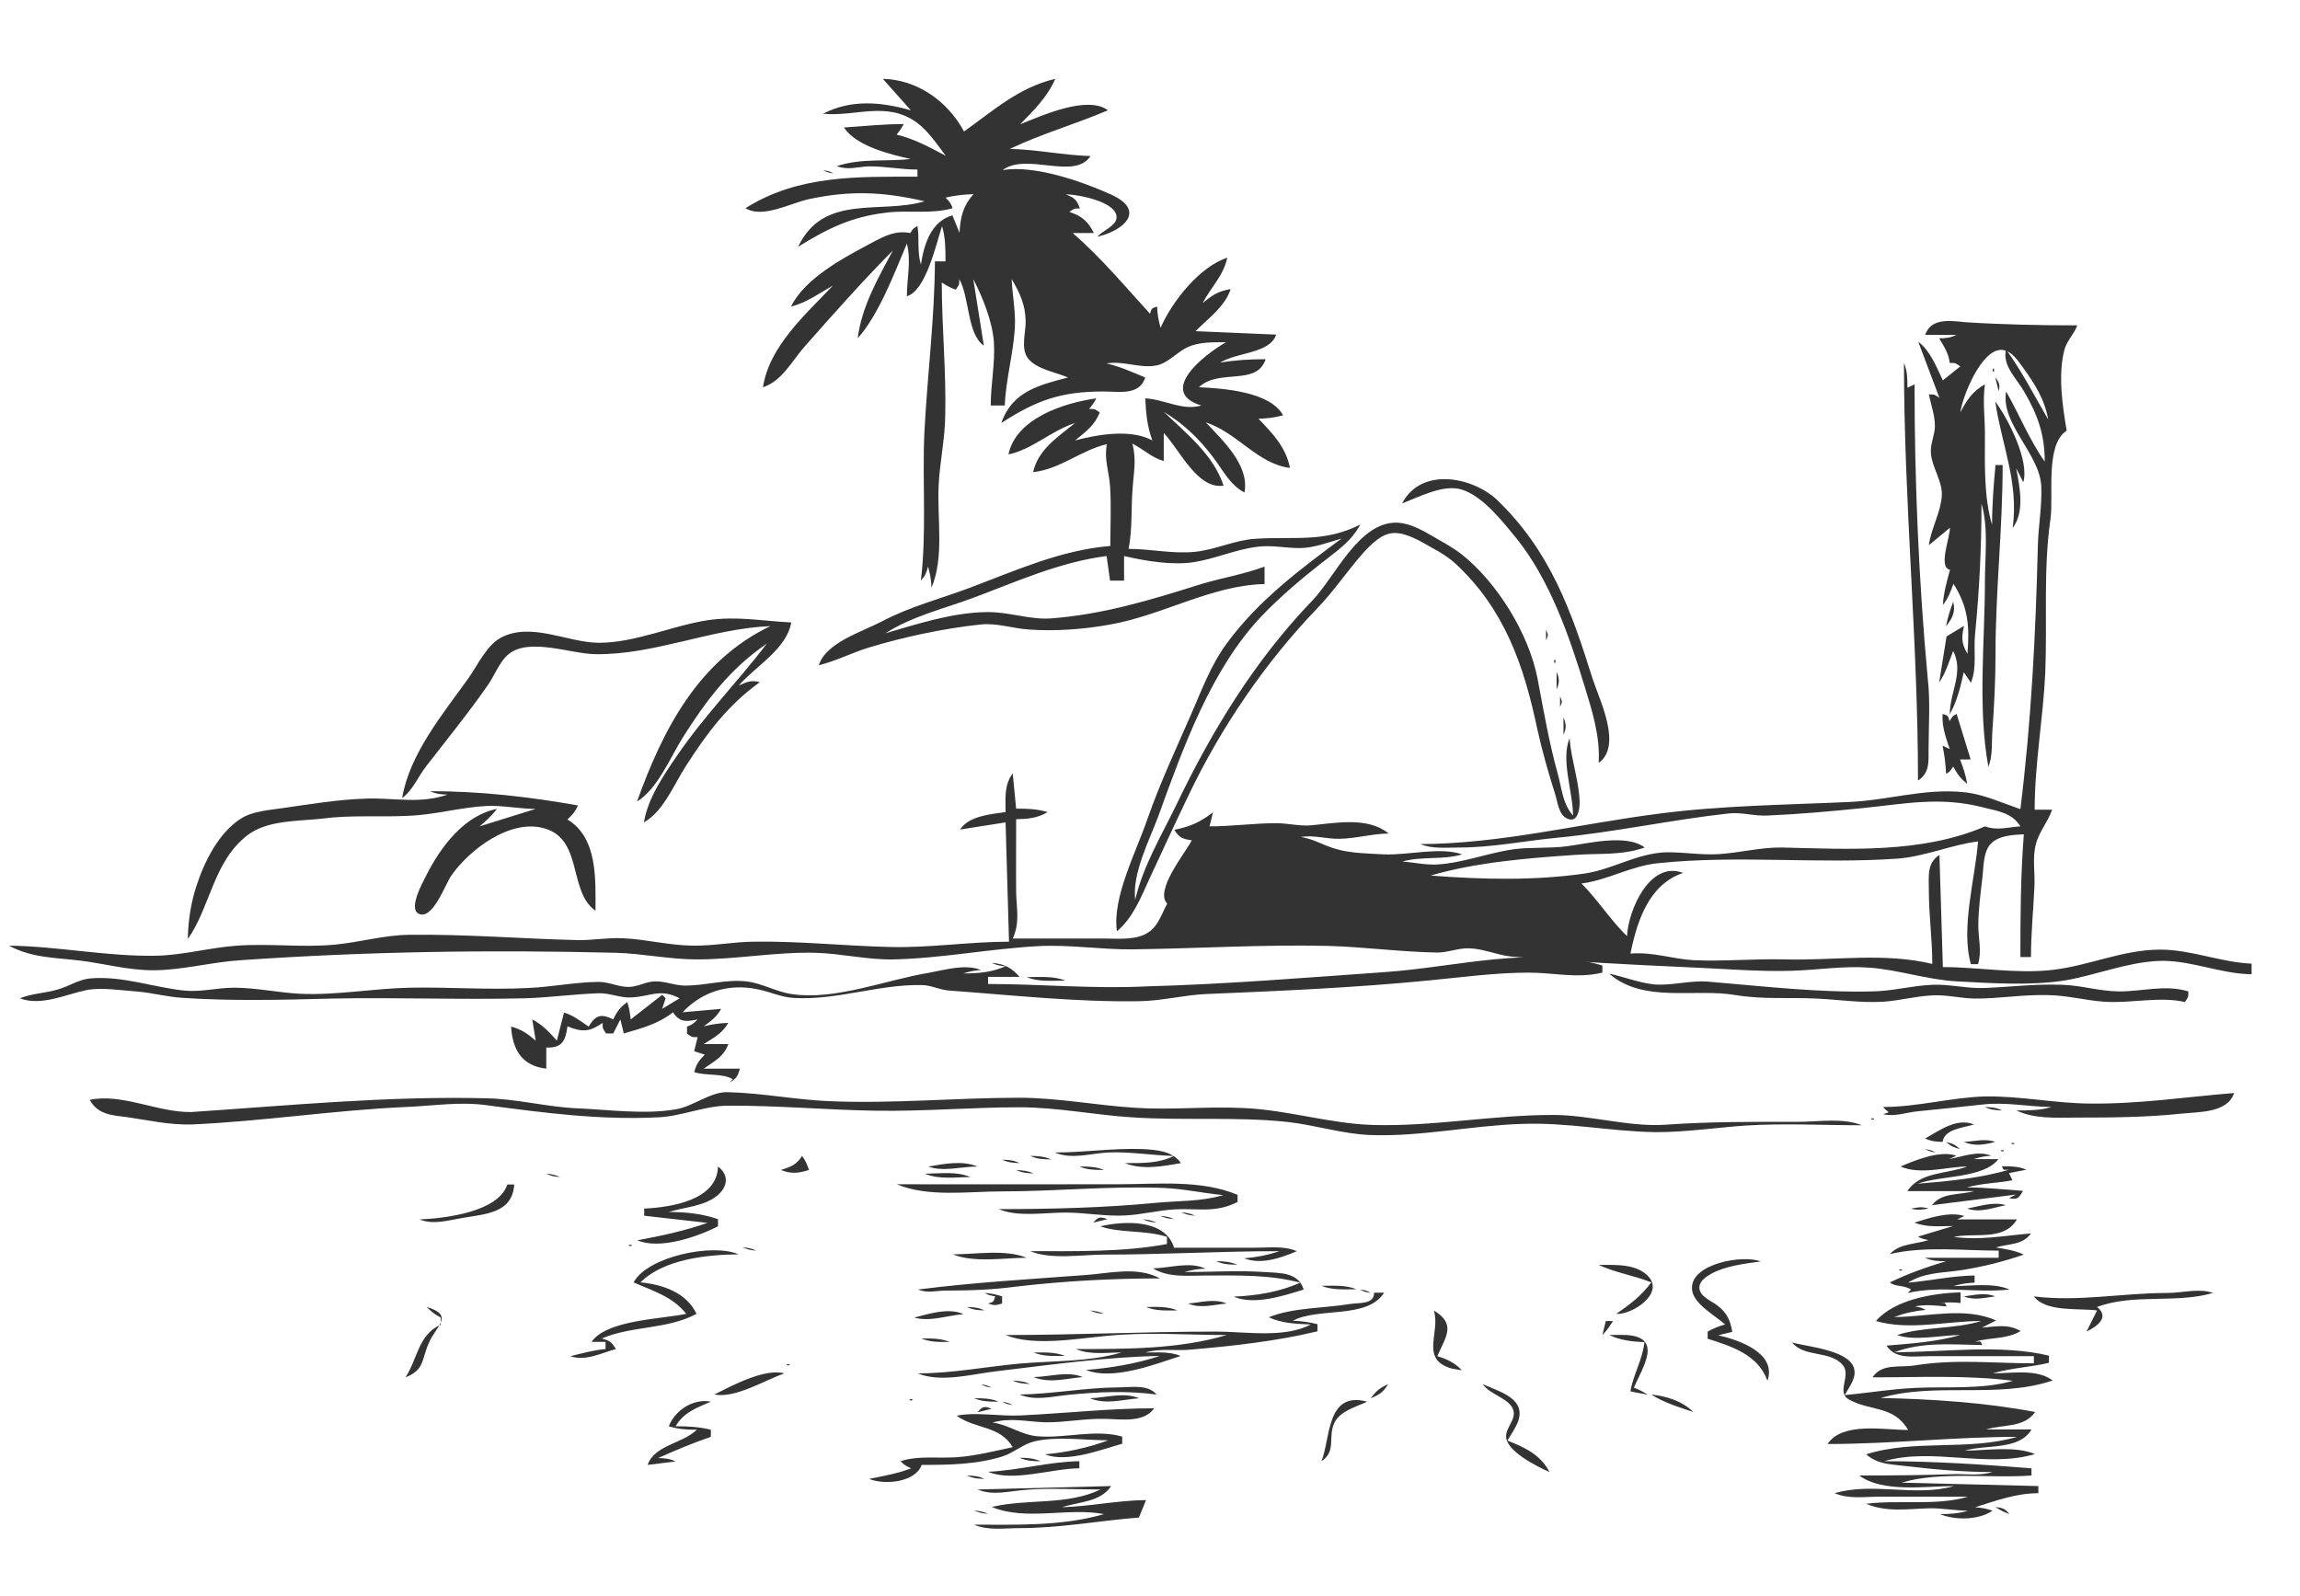 <?xml version="1.0" encoding="utf-8"?>
<!-- Generator: Adobe Illustrator 18.0.0, SVG Export Plug-In . SVG Version: 6.00 Build 0)  -->
<!DOCTYPE svg PUBLIC "-//W3C//DTD SVG 1.1//EN" "http://www.w3.org/Graphics/SVG/1.1/DTD/svg11.dtd">
<svg version="1.1" id="Camada_1" xmlns="http://www.w3.org/2000/svg" xmlns:xlink="http://www.w3.org/1999/xlink" x="0px" y="0px"
	 viewBox="0 270 869.4 603.4" enable-background="new 0 270 869.4 603.4" xml:space="preserve">
<path fill="#333333" d="M333.7,299.8l10.6,11.9c-11.3-3.2-22.6-4.2-33.2,1.3c12.1,1.2,24.1-4.9,35.4,3.3c4.4,3.2,7.8,8.4,11,12.6
	c-6.1-3.2-11.8-6.4-18.6-8c1.3-1.6,1.7-2.1,2.7-4c-7.8,0-14.9,0.8-22.6,1.3c4.6,7,17.2,10.1,25.2,11.9c-9.7,1.1-18.3-0.4-27.9,2.7
	c4.1,1.6,7.7,0.3,11.9,0.1c6.1-0.1,12.3,1.2,18.6,1.2v2.7c-22.7,0-45-0.7-65,11.9c6.4,4,17-1.9,23.9-3.4c15.7-3.4,28.4-2.8,43.8,0.8
	c-16.8,5-38.2-3.1-47.8,17.2c11.1-6.9,20-11.3,33.2-12.9c8.4-1.1,17,0.7,25.2-1.7c-0.7-1.9-1.1-2.4-2.7-4c3.6-0.8,6.9-1.2,10.6-1.3
	c-4,4.4-5,8.8-5.3,14.6l-2.7-6.6c-8.1,2.4-10.7,10.9-11.9,18.6c-1.5-4.9-0.5-9.7-1.3-14.6c-1.7,1.1-1.6,0.9-2.7,2.7
	c-5.6-1.1-9.7,1.1-14.6,3.7c-10.5,5.6-25.2,13.3-30.5,24.1c6-1.5,10.6-5,15.9-8c-10.3,10.9-24.1,22.9-26.5,38.5
	c7.4-2.4,11.1-10.3,16.2-15.9c10.7-12.1,21.5-24.3,32.9-35.8c-5.7,10.7-11.7,21-13.3,33.2c8-8.9,13.9-24.7,18.6-35.8
	c1.7,6.5,0,13.3,0,19.9c7.2-2.1,11-19.6,13.3-26.5c1.3,4.4,1.3,8.6,1.3,13.3h-4c-0.1,21.6-2.9,43.4-4,65
	c-0.8,18.6,0.9,37.1-1.3,55.7c1.7-2,2-2.7,2.7-5.3c0.8,2.8,1.2,5,1.3,8c4.9-11.5,2.1-26.3,2.7-38.5c0.4-8.9,2.4-17.6,2.5-26.5
	c0.4-16.8-1.3-33.6-1.3-50.4c2,1.3,3.1,1.9,5.3,2.7c1.3-2,1.3-1.6,1.3-4c4,7.2,2.9,20.7,9.3,25.2l-4-25.2c3.6,7,7.2,15.9,7.8,23.9
	c0.5,7.8-1.2,15.9-1.2,23.9h5.3c0.4-9.8,3.2-19.4,3.8-29.2c0.4-6.2-0.9-12.3-1.2-18.6c3.1,5.2,5.2,9.8,5.3,15.9
	c0.1,4.2-2,10.3,0.9,14.1c3.2,4.1,10.5,5.2,15.1,7.2c-11,2.9-21.1,5.3-25.2,17.2c13.3-8.6,22.6-11.9,38.5-11.9
	c6.2,0,13.7,1.6,15.9-5.3c-4.9-2-9.4-4.1-14.6-5.3c6.2-1.1,12.5,1.9,18.6,0.8c4.6-0.8,7.7-4.9,11.9-6.9c4.5-2.1,9.7-1.9,14.6-1.9
	c-8.6,4.9-25.9,18.8-9.3,23.9c-7.2,2.1-13.8-2.3-21.2-2.7c0.3,5.7,0.7,10.6,2.7,15.9c-8.2-4.4-20.4-2.3-29.2,0
	c4-3.3,7.4-5.7,9.3-10.6c-2-1.3-1.6-1.3-4-1.3c1.3-1.6,1.7-2.1,2.7-4c-12.3,1.7-30.4,7.6-33.2,21.2c9-1.9,16.2-9,25.2-11.9
	c-6.5,5.3-13.9,9.9-15.9,18.6c10.2-1.1,17.9-8.2,27.9-10.6c-1.1,6,0.8,10.1,1.2,15.9c0.5,7.4,0.1,15.1,0.1,22.6
	c-18.6,1.5-35.8,9.3-53.1,15.8c-11.1,4.2-22.4,7-33.2,12.7c-7.6,4-21.2,8-23.9,16.6c6.5-1.6,12.2-4.6,18.6-6.6
	c13.4-4.1,28.5-7.3,42.4-8.8c6.2-0.7,12.3,1.5,18.6,1.9c9.9,0.7,20.7-0.1,30.5-1.9c19.6-3.4,38.5-14.9,58.4-15.3v-6.6
	c-7.7,2.9-15.9,4.2-23.9,6.6c-19.1,6-37,11.5-57,13c-8,0.5-15.8-2.5-23.9-2.4c-13,0.1-26.1,4.4-38.5,8c10.2-6.5,21.9-9.2,33.2-13.4
	c16.6-6.2,32.6-13.5,50.4-15.8l1.3,9.3h5.3v-9.3c8,1.9,18.4,3.6,26.5,2.3c8.1-1.3,15.7-4.8,23.9-5.8c5.4-0.7,10.5,0.5,15.9,0.5
	c5.3,0,10.7-2.1,15.9-3.6c-15.8,11.7-31.8,23.7-43.5,39.8c-6,8.2-9.3,17.4-13.3,26.5c-5.8,13.3-11.8,26.1-16.6,39.8
	c-4.1,12.1-13.4,29.7-11.5,42.4c6.1-5.2,9-12.7,12.3-19.9c4.9-10.6,9.8-21.2,14.9-31.8c12.2-25.5,28.9-50,48.4-70.3
	c6.4-6.6,11.5-14.3,17.6-21.2c3.1-3.3,6.8-7.2,11.5-7.4c5-0.1,10.3,3.3,14.6,5.7c3.2,1.7,6.2,3.6,8.9,6.1
	c18.3,17.1,25.6,38.2,30.6,61.9c1.9,8.6,4.2,16.7,6.9,25.2c0.9,2.9,1.3,7.6,4.4,9c4.1,2.1,4.9-3.7,4.8-6.4c-0.3-8-3.2-15.9-3.8-23.9
	c-3.4,8.2,1.3,20.3,1.3,29.2c-4-4.5-4.2-10.2-5.8-15.9c-3.3-11.9-5.3-23.7-7.6-35.8c-3.3-17.1-15.4-36.6-28.9-47.2
	c-3.3-2.5-7-4.5-10.6-6.6c-4-2.3-8.5-4.9-13.3-5.2c-14.6-0.7-23.6,20.3-32.2,29.3c-21.8,22.6-38.1,49.3-51.6,77.5
	c-5.6,11.5-12.6,23.2-15.5,35.8c-1.2-9.9,5.3-22.4,8.8-31.8c9.3-25.7,20-55.6,39.1-75.6c7-7.3,14.6-13.7,22.6-20
	c5.7-4.5,11.1-8,14.6-14.5c-13.8,7-25.2,4.4-39.8,5.4c-7.7,0.5-14.9,4.1-22.6,4.9c-8.4,0.9-16.8-1.1-25.2-1.1
	c1.5-7.6,0.9-14.9,1.5-22.6c0.4-6.1,1.6-11.3-0.1-17.2c4.2,2.1,7.3,5.3,11.9,6.6v-10.6c6.1,6.4,12.7,21.4,22.6,19.9
	c-3.7-11.5-14.1-19.8-22.6-27.9c7.4,4.4,13.5,10.3,18.7,17.2c3.7,4.9,6.2,10.3,11.8,13.3c2-10.2-8.1-19.6-14.6-26.5
	c11.7,3.7,19.6,15.7,31.8,17.2c-1.5-7.8-6.5-13-11.9-18.6c3.3-0.1,6.1-0.4,9.3-1.3c-4.8-8.9-22.6-10.2-31.8-10.6
	c7.4-7.2,21.9-0.3,25.2-10.6c-5.8,0-11.4,0.3-17.2,1.3c6.4-4,18.8-3.4,21.2-10.6l-30.5-1.3c4.8-4.8,11.1-9.3,13.3-15.9
	c-4.6,0.7-7,2.3-10.6,5.3c3.1-6,8-10.5,9.3-17.2c-10.6,3.6-20.7,16.4-25.2,26.5c-0.8-2.8-1.2-5-1.3-8c-2.1,0.7-2,0.5-2.7,2.7
	c-9.7-10.6-18.3-21-29.2-30.5h8c-2.3-4.5-4.5-6.4-9.3-8c2-1.3,1.6-1.3,4-1.3c-1.2-3.3-2-4-5.3-5.3c4.1-0.1,20.2,2.8,19.1,9.2
	c-0.5,2.9-5.4,4.6-7.2,6.8c9.9-2.3,18.6-9.8,5.3-15.9c-11-5-29.1-11.3-41.1-9.3c9-6.8,27.2,4,33.2-5.3c-10.2-0.3-20.3-2.5-30.5-2.7
	c12.2-5.8,24.9-9.4,37.1-14.6c-7.8-5.8-24.9,2-33.2,5.3c5.2-5.3,10.3-10.3,13.3-17.2c-13.9,3.3-23.2,11.9-34.5,19.9
	C358.2,308.2,346.7,300.1,333.7,299.8z"/>
<path fill="#333333" d="M341.7,302.5c6.4,11.1,20.7,20.7,23.9,33.2l-8-2.7c-4.8,4.4-10.9,5.8-17.2,6.6c14.2,7,27.3,0,42.4,0
	c-3.2-4.5-8.1-4-13.3-4c1.2-8,7.4-11.1,12.9-16.6c4.5-4.5,8.8-10.1,12.3-15.3c-9.8,2.8-15.9,7.8-19.9,17.2v-5.3l-10.6,8
	C361.4,313.5,350.9,306.4,341.7,302.5z"/>
<path fill="#333333" d="M372.6,322c-0.1,0.1-0.1,1.5,0.4,0.9C373.1,322.8,373.2,321.3,372.6,322z"/>
<path fill="#333333" d="M370.8,330.3c2.4,0.7,4.1,0.4,6.6,0C375,329.5,373.6,329.8,370.8,330.3z"/>
<path fill="#333333" d="M311.1,334.3c1.6,0.9,2,0.9,4,1.3C313.5,334.7,313.1,334.7,311.1,334.3z"/>
<path fill="#333333" d="M387.7,338.7c-0.5,0.5,0.8,0.5,0.9,0.4C389.1,338.5,387.7,338.7,387.7,338.7 M372.2,340.9
	c2.7,3.6,6.4,4.4,10.6,5.3l-1.3-2.7c8.1,3.3,15.5,8.2,23.9,10.6C395.6,345.8,384.9,340.9,372.2,340.9 M300.5,342.3
	c1.6,0.9,2,0.9,4,1.3C302.9,342.6,302.5,342.6,300.5,342.3z"/>
<path fill="#333333" d="M379.7,342.6c-0.5,0.5,0.8,0.5,0.9,0.4C381.2,342.5,379.7,342.6,379.7,342.6z"/>
<path fill="#333333" d="M393.4,343.6c3.3,2.7,6.5,4.1,10.6,5.3C400.8,345.7,397.9,344.4,393.4,343.6 M370.8,344.9
	c4.4,6.2,9.7,11.5,15.9,15.9c-2-3.6-3.8-6.9-5.3-10.6l8,2.7C384.6,348.2,377.3,346.4,370.8,344.9 M367.8,349.3
	c-0.5,0.5,0.8,0.5,0.9,0.4C369.2,349.1,367.8,349.3,367.8,349.3 M365.5,354.2l-1.3,19.9c2.4-1.3,2.1-1.2,2.7-4
	c5.6,5.6,6.9,13.9,9.3,21.2c1.6-4.4,0.1-8.8-0.5-13.3C374.2,368.9,374.6,359.5,365.5,354.2 M386.8,355.5c2.3,3.7,4.6,6.5,8,9.3
	l-1.3-2.7c3.6,4.5,6.8,11.5,8,17.2c-4.8-3.3-8.6-7.2-11.9-11.9c-1.3,5.6,1.6,11.5,2.3,17.2c0.7,5.3-0.7,10.6-0.9,15.9
	c12.2-2.9,24.9,1.1,37.1,2.7c-5.2-4.5-12.2-4.5-17.2-9.3c7.8,1.1,14.9,4,22.6,5.3c-1.7-6.4-6-10.1-10.3-14.9
	C413,373.8,401.2,359.8,386.8,355.5 M403.6,357.2c-0.5,0.5,0.8,0.5,0.9,0.4C405.1,357.1,403.6,357.2,403.6,357.2 M344.7,359.1
	c-0.1,0.1-0.1,1.5,0.4,0.9C345.2,359.9,345.4,358.4,344.7,359.1 M360.2,360.8v8C361.6,365.7,361.6,363.9,360.2,360.8 M379.2,361.8
	c-0.1,0.1-0.1,1.5,0.4,0.9C379.7,362.5,379.9,361.1,379.2,361.8 M402.7,360.8l1.3,1.3L402.7,360.8 M337.7,363.5l1.3,1.3L337.7,363.5
	 M330.6,365.2c-0.5,0.5,0.8,0.5,0.9,0.4C332.1,365.1,330.6,365.2,330.6,365.2 M412,368.8c0.7,2.1,0.5,2,2.7,2.7
	C414,369.3,414.1,369.4,412,368.8 M381.9,373.7c-0.1,0.1-0.1,1.5,0.4,0.9C382.4,374.5,382.5,373,381.9,373.7 M319.1,374.1l-4,2.7
	C317.6,377.1,318.7,376.7,319.1,374.1 M315.1,382l1.3,1.3L315.1,382 M312.5,384.7l-1.3,2.7C312.9,386,313,386.4,312.5,384.7
	 M453.1,384.7l1.3,1.3L453.1,384.7z"/>
<path fill="#333333" d="M727.7,396.6h11.9c-2.5,1.1-3.8,1.3-6.6,1.3c1.9,3.2,3.6,5.7,4,9.3c2.4,0,2,0,4,1.3l-6.6,5.3
	c-2.4-5-4.8-11.3-9.3-14.6l8,21.2c-2-1.3-1.6-1.3-4-1.3c0.8,3.8,2.3,8,2.3,11.9c0,3.6-1.9,6.9-1.5,10.6c0.5,5.3,4.5,10.6,4.1,15.9
	c-0.4,6.2-4,12.2-4.9,18.6l8-6.6c-0.1,4.1-4.5,15.1,0,15.9c-1.2,4.5-2.4,8.6-2.7,13.3c2-2.5,2.9-4.9,4-8c5.7,8.9,6.1,16.3,5.3,26.5
	c-2.3-4-2.3-6.2-1.3-10.6l-6.6,4L733,528c2.5-3.6,3.7-7.8,5.3-11.9c4.1,8-1.2,15.4-1.3,23.9c2.8-4.9,4.1-10.5,5.3-15.9l2.7,4
	c2.4-5.7,0.9-12.5,1.6-18.6c1.6-16.4,2.4-32.5,2.4-49.1c2.7,9.2,1.3,19.8,1.3,29.2c0,22.8-2.8,47.9,1.3,70.3
	c1.7-4.2,1.2-8.8,1.5-13.3c0.7-9.8,1.2-19.4,1.2-29.2c0-24,2.7-47.6,2.7-71.6h-2.7c-0.7,7.6-1.3,14.9-1.3,22.6
	c-3.2-10.7-2.7-23.3-2.7-34.5c0-6.2-0.9-12.3,0-18.6c-4.6,2.5-6.9,6-9.3,10.6c0.8-6,8.1-24.4,15.9-23.6c3.4,0.3,5.7,3.8,7.6,6.4
	c4.5,6.2,8.4,12.2,9.7,19.9c-5.2-9-9.8-18-15.9-26.5c-1.6,6,4,11,6.8,15.9c5.2,8.9,7.8,16.3,7.8,26.5c-5.8-8.2-9.6-17.8-14.6-26.5
	c-2.1,12.3,12.7,23.5,13.3,35.8c0.3,7.7-1.1,15-1.3,22.6c-0.8,33.2-2.5,66.6-6.6,99.5c-7-2.4-13.8-5.6-21.2-6.4
	c-15.1-1.6-28.9,3.1-43.8,3.7c-24,1.1-47.9,1.3-71.6,4.4c-30,3.8-59.8,11.4-90.2,11.5c4.5,1.9,9.7,1.3,14.6,1.3
	c12.7,0,24.5-2.5,37.1-3.7c21.8-2.1,43.2-6.8,65-9.2c4.9-0.5,9.7,1.1,14.6,0.8c11.8-0.5,24.1-1.6,35.8-2.8
	c15.9-1.6,29.1-4.4,45.1-0.4c5.7,1.5,11.4,2,14.6,7.3c-4.6,0.3-9,1.7-13.3,0c-24,10.3-51.5,8.6-76.9,8c-8.1-0.1-15.8,2-23.9,2.5
	c-6.6,0.4-13.3-0.8-19.9-0.7c-10.9,0.4-20,6.4-30.5,8c-19.2,2.8-39,2.3-58.4,0.8c17-5,36.7-6.6,54.4-7.8c9.2-0.7,17.6,0.3,26.5-2.8
	c-6.8-5.2-21.1-1.6-29.2-0.5c-6.6,0.9-13.3,0.3-19.9,1.1c-9.8,1.3-19.4,5.2-29.2,5.8c-4.4,0.3-8.9-0.8-13.3-1.1
	c7.4-2.1,15.1-0.5,22.6-2.7c-8-2.9-20.4,0.3-29.2,0c-5.7-0.3-12.9-0.4-18.3-2c-4.8-1.3-8.5-3.8-13.5-4.6c5-0.8,9.6,0.8,14.6,0.7
	c6.2-0.1,12.3-1.9,18.6-2c-7.8-6.4-19.9-4-29.2-3.1c-4.5,0.4-8.8-0.8-13.3-0.8c-8.4,0-16.7,1.2-25.2,1.2l1.3-5.3
	c-4.8,3.7-8.6,5.4-14.6,6.6c1.9,3.1,3.1,3.4,6.6,4c-2.8,5.2-14.1,19-9.3,23.9c-2,3.7-3.4,8.4-6.9,10.7c-4.6,3.3-11.5,2.5-17,2.5
	h-34.5c2.7-5.8,1.5-11,1.3-17.2c-0.1-9.3,0-18.6,0-27.9c4.4-0.1,8.1-0.4,11.9-2.7c-4-1.2-7.7-1.3-11.9-1.3l-1.3-13.3
	c-3.3,4.4-2.7,9.3-2.7,14.6c-5.8,0.8-13.9,1.5-17.2,6.6l17.2-2.7l1.3,45.1c-15,0-30.1,2.4-45.1,2c-17.2-0.4-34.4-2.3-51.7-2
	c-7.6,0.1-15,1.6-22.6,1.5c-9.2-0.1-17.6-2.4-26.5-2.8c-5.8-0.3-11.5,0.8-17.2,0.7c-21.2-0.5-42.3-2.3-63.7-2
	c-9.4,0.1-18.6,2.8-27.9,3.7c-12.3,1.2-24.8-0.5-37.1,0.4c-10.2,0.7-20.3,3.6-30.5,3.8c-18.4,0.4-37.3-3.6-55.7-3.8
	c8.5,4.6,17.2,4.5,26.5,5.6c9.3,1.1,18.3,3.7,27.9,3.7c11.1,0,22-3.1,33.2-3.8c47.4-3.3,94.3-4,141.9-2.8
	c10.2,0.3,20.3,2.5,30.5,2.5c15,0,29.8-2.9,45.1-2.5c9.7,0.3,19.5,2.7,29.2,2.5c18.2-0.4,36.3-4,54.4-5c11.7-0.7,24,1.3,35.8,1.2
	c24.7-0.3,49.5-1.9,74.3-1.3c13.7,0.4,27.5,2.3,41.1,2.5c4.1,0,7.8-1.7,11.9-1.6c5.4,0.1,10.5,2.5,15.9,3.1
	c22.4,1.9,45.2,3.1,67.7,4.1c12.6,0.5,26,1.7,38.5,1.3c9.8-0.3,19.4-1.9,29.2-1.2c11.1,0.8,22,4.6,33.2,5.2
	c13,0.7,28.3,1.7,41.1-0.4c11.5-2,22.6-6.6,34.5-7.3c12.1-0.7,23.7,4.9,35.8,5v-4c-11.7-0.5-22.8-5.3-34.5-5.3
	c-14.3,0-27.2,6.2-41.1,7.7c-13.3,1.5-27.7-1.1-41.1-1.1l-1.3-42.4c-4.8,3.1-4,8-4,13.3c0,9.4,1.3,18.6,1.3,27.9
	c-18.4-4.4-37.1-1.2-55.7-1.7c-11.4-0.3-23.2,0.8-34.5,0.3c-8.5-0.5-15.1-3.2-23.9-2.5c2.5-12.2,6.9-26.1,19.9-30.5
	c-12.6-4.8-20.7,14.1-21.2,23.9c-6.2-6-11-13.7-17.2-19.9c10.1-1.3,19-6.8,29.2-7.7c30-3.1,60.2,0.4,90.2-1.7
	c10.5-0.8,20.2-5.2,30.5-6.5c-1.1,14.1-6.6,32.8-2.7,46.4h2.7c1.5-5.2,0.1-9.4,0.1-14.6c0-6,0.9-12.6,1.6-18.6
	c0.4-3.7,0.3-9.4,3.1-12.3c3.1-3.2,8.4-3.4,12.5-3.6c-1.2,15.5-1.3,30.8-1.3,46.4h4c0-8.9,0.9-17.6,1.3-26.5
	c0.3-5.2-0.8-10.9,0.5-15.9c1.1-4.8,4.6-8.6,6.2-13.3h-6.6c0-17.4,3.2-34.4,4-51.7c0.8-19.5-0.8-39.1,2-58.4
	c1.2-8.8-2.1-27.9,6.1-33.2c-1.6-9.4-3.3-21-0.9-30.4c0.9-3.6,3.7-6,4.9-9.4c-14.2,0-28.4-0.3-42.4-1.2
	C736.4,391.1,729.9,390.4,727.7,396.6z"/>
<path fill="#333333" d="M305.8,392.7l-4,5.3C304.2,396.1,305.2,395.4,305.8,392.7 M759.5,395.3c1.6,0.9,2,0.9,4,1.3
	C761.9,395.7,761.5,395.7,759.5,395.3 M739.6,401.9c5.4,1.1,9.3-2,14.6-2.7C748.8,395.6,742.9,396,739.6,401.9z"/>
<path fill="#333333" d="M743.6,398l1.3,1.3L743.6,398z"/>
<path fill="#333333" d="M762.2,400.6c0.7,2.1,0.5,2,2.7,2.7v-2.7H762.2 M771.4,401.9l2.7,6.6c1.5-2.3,2-4,2.7-6.6H771.4 M400,404.6
	c7.2,4.5,16.6,9,25.2,9.3C417.9,409,408.9,405.4,400,404.6 M746.2,404.6l1.3,1.3L746.2,404.6z"/>
<path fill="#333333" d="M719.7,407.2c0,52.8,5.3,105.2,5.3,157.9c4.4-2.9,4-6.9,4-11.9c0-8.8,0.7-17.8-0.3-26.5
	c-3.4-36.9-5-74.4-5-111.4l-2.7,1.3C721,413.2,721,410.3,719.7,407.2 M735.6,407.2l1.3,1.3L735.6,407.2z"/>
<path fill="#333333" d="M743.6,407.2c-4.8,6.5-10.7,12.7-9.3,21.2C737.9,423.2,744.7,413.7,743.6,407.2z"/>
<path fill="#333333" d="M753.3,409.5c-0.1,0.1-0.1,1.5,0.4,0.9C753.8,410.3,753.9,408.8,753.3,409.5z"/>
<path fill="#333333" d="M353.6,411.2l-1.3,67.7c2.7-6.2,1.3-14.5,1.3-21.2C353.6,443.7,359,424.4,353.6,411.2z"/>
<path fill="#333333" d="M754.2,412.6l1.3,5.3C756.1,415.3,755.7,414.7,754.2,412.6z"/>
<path fill="#333333" d="M746.2,421.8c-3.7,8.1-13.8,20.6-8,29.2C743.6,442.3,749.6,432.5,746.2,421.8z"/>
<path fill="#333333" d="M754.2,421.8c2.5,16.8,8.9,30.2,6.6,47.8c4.6-6.1,2.7-15.4,1.3-22.6l2.7,5.3
	C767.2,444.3,759.1,428.3,754.2,421.8z"/>
<path fill="#333333" d="M408.9,424.9c-0.5,0.5,0.8,0.5,0.9,0.4C410.4,424.8,408.9,424.9,408.9,424.9 M454.4,424.5
	c5.7,3.1,12.3,6,18.6,8C468.1,426.7,461.8,424.9,454.4,424.5 M454.4,428.5l1.3,1.3L454.4,428.5 M438.5,432.5l1.3,1.3L438.5,432.5
	 M402.7,439.1l4-1.3C404.3,437.2,404.5,437.4,402.7,439.1 M423.9,441.7l-1.3,6.6C424.3,445.9,424.8,444.7,423.9,441.7 M744.9,443.1
	c-2.1,6.4-4,11.8-4,18.6h-4c0.3,2.5,0.5,4.2,1.3,6.6l5.3-4c-2.3,4.8-2.5,8.1-1.3,13.3l-4-1.3l-1.3,6.6c2.4,0,2,0,4-1.3
	c0.3,5,1.5,8.9,4,13.3c1.9-4.5,1.3-9.7,1.3-14.6C746.2,469.2,749.2,453.1,744.9,443.1z"/>
<path fill="#333333" d="M530,460.3c6.4-2.4,15.7-7.4,22.6-5.2c8,2.5,15.5,12.2,20.6,18.4c12.6,15.7,19.9,36.7,25.7,55.7
	c2.9,9.4,6,19.1,5.4,29.2c9-6.4,0.4-23.6-2.3-31.8c-8.1-25.9-16.1-48.4-36.2-67.7C556.4,450.2,537.2,446.5,530,460.3 M738.3,497.5
	c-1.2,3.2-2.1,6-2.7,9.3C738,503.7,739.3,501.3,738.3,497.5 M152,571.7c4-2.9,6-8,9-11.9c7.8-10.1,15.9-20,23.2-30.5
	c2.7-3.7,4.6-9.3,8.2-12.1c7.8-6.2,23.5,0,32.5,0.1c22.2,0.4,43.9-9.7,66.3-10.6c-27.2,13-40.6,39-50.4,66.3
	c7.6-4.6,12.5-16.4,17.1-23.9c9-14.2,17.8-26.1,32-35.8c-11.1,14.5-23.6,27.2-34,42.4c-5.2,7.6-11,16.1-12.5,25.2
	c7.4-4.2,11.3-14.2,15.8-21.2c8-12.5,15.9-23.1,28-31.8c-3.3-0.9-4.9-0.1-8,1.3c6.4-7.3,18.2-13.9,19.9-23.9
	c-11-0.5-20.7-2.5-31.8-0.8c-13.4,2.1-27.5,8.6-41.1,8.5c-11.7-0.1-25.5-8-36.9-1.9c-5.4,2.9-8.8,10.5-12.3,15.4
	C167.2,540.2,154.9,554.9,152,571.7 M584.4,508.1v4C585.3,509.9,585.3,510.2,584.4,508.1 M587.5,519.6c-0.1,0.1-0.1,1.5,0.4,0.9
	C588,520.4,588.1,518.9,587.5,519.6 M588.4,524v6.6C589.5,528,589.5,526.6,588.4,524z"/>
<path fill="#333333" d="M278,529.3l-1.3,2.7C278.4,530.6,278.5,531,278,529.3z"/>
<path fill="#333333" d="M589.7,533.3v4C590.6,535.1,590.6,535.4,589.7,533.3 M734.3,539.9c-0.3,4.8,1.2,8.8,2.7,13.3l-2.7-1.3
	c0.7,3.6,1.2,7,1.3,10.6c1.6-0.8,1.3-0.7,2.7-2.7c1.6,2.9,2.8,4.5,5.3,6.6c-0.5-3.3-1.5-6.1-2.7-9.3h4l-5.3-17.2
	c-1.6,0.8-1.3,0.7-2.7,2.7C736.3,540.4,736.4,540.6,734.3,539.9 M591,541.2v6.6C592.1,545.2,592.1,543.9,591,541.2z"/>
<path fill="#333333" d="M605.6,547.9v5.3C606.6,550.8,606.6,550.2,605.6,547.9 M738.3,551.8l1.3,5.3
	C740.4,554.5,740,554.1,738.3,551.8z"/>
<path fill="#333333" d="M162.6,569.1c2.4,1.1,4,1.2,6.6,1.3c-10.6,3.6-19.8,1.2-30.5,1.5c-10.5,0.3-21.5,2.1-31.8,3.6
	c-5.3,0.8-11.3,1.1-15.9,4c-8.4,5.4-13.8,16.3-16.8,25.6c-2.1,6.4-3.1,13.3-3.2,19.9c8.6-12.3,9.6-29.3,22.6-39.3
	c7.6-5.7,18.8-5.2,27.9-6.2c11.4-1.5,21.9-0.5,33.2-1.1c9.8-0.4,19.4-3.2,29.2-3.7c6.1-0.3,12.3,1.1,18.6,1.1l-21.2,6.6
	c2.5-2.1,4.6-4.1,6.6-6.6c-12.5,2.4-21.4,14.5-26.8,25.2c-1.2,2.4-7.6,13.7-2,14.7c4.9,0.9,9.3-11.5,11.5-14.7
	c6.8-9.7,21.8-21.2,34.6-18c15.4,3.8,9.4,24,19.9,31.3c0-11.9,0.9-27.5-10.6-34.5c2.1-2,2.8-2.8,4-5.3
	C199.9,571.2,181.5,569.1,162.6,569.1z"/>
<path fill="#333333" d="M206.4,575.7c1.6,0.9,2,0.9,4,1.3C208.7,576.1,208.3,576.1,206.4,575.7 M212.6,577.4
	c-0.5,0.5,0.8,0.5,0.9,0.4C214,577.3,212.6,577.4,212.6,577.4z"/>
<path fill="#333333" d="M396,578.4l1.3,1.3L396,578.4z"/>
<path fill="#333333" d="M767.5,578.4l1.3,2.7c2.1-0.7,2-0.5,2.7-2.7H767.5 M446.5,585c2.7,1.1,3.7,0.8,6.6,0
	C450.6,584.2,449.2,584.5,446.5,585 M455.7,583.7c1.3,5.8,9.6,2.7,14.6,2.7C465.8,584.5,460.5,584.6,455.7,583.7 M502.2,583.7
	c2,0.9,3.1,1.1,5.3,1.3C505.5,584.1,504.4,583.9,502.2,583.7 M465,589c8,5.4,22.2,0.4,31.8,2.7c-4.6,6.9-1.3,22-1.3,30.5l21.2,1.3
	l1.3-25.2h2.7c0.4,7.7,2.5,15,4,22.6c-2.1-3.2-3.3-5.6-4-9.3c-5.4,13.1,9.3,11,17.2,9.8c3.1-0.4,7.3-0.1,9.8-2.1
	c3.3-2.5,3.2-9.3,3.4-13c2.5,4.8,1.5,11,4.4,15.4c4.4,6.6,20.4,5.8,27.5,5.8c-1.1-7-4-16.8-10.9-20.3c-8.2-4.2-17.8-0.5-26.3-2.7
	c-6.9-1.7-12.6-6-19.9-7.6c-6.5-1.5-13.5,0-19.9-1.7c-4.9-1.3-8.5-5.2-13.3-6.6C483.5,585.8,474.4,587.8,465,589 M453.1,589
	l-1.3,5.3h8v-2.7h-5.3l5.3-1.3C457.3,589.2,455.7,589.1,453.1,589 M469,594.3l1.3,29.2h21.2v-29.2h-6.6l1.3,2.7
	C480.4,596.1,474.8,594.6,469,594.3 M450.4,595.6c-1.6,4-3.2,7.7-4,11.9c4.8,1.1,8.8,3.6,13.3,5.3l-1.3-15.9L450.4,595.6
	 M459.7,596.9c1.1,3.8,4.6,13.1,0.5,16.2c-3.4,2.7-8.6-2.4-12.3-2.4c-6-0.1-8.1,8.2-9.4,12.7h27.9v-26.5H459.7 M577.8,606.2
	l5.3,10.6c2.8-4,4.4-8.9,6.6-13.3L577.8,606.2 M592.4,604.9c-1.5,7.6-3.8,14.9-4,22.6c7.6,0.7,14.9,1.3,22.6,1.3
	C608.2,619.4,601,609.8,592.4,604.9 M518.5,607.2c-0.1,0.1-0.1,1.5,0.4,0.9C519,608,519.1,606.5,518.5,607.2z"/>
<path fill="#333333" d="M373.5,642v-2.7h11.9c-3.2-3.6-5.8-4.9-10.6-5.3c2,0.9,3.1,1.1,5.3,1.3c-5.3,2.3-10.2,2.7-15.9,2.7
	c2.4-0.8,4.1-1.1,6.6-1.3c-6-2.4-13.7,0-19.9,1.1c-16.2,2.7-35.3,10.5-51.7,8c-6-0.9-11.1-4.1-17.2-4.8c-7.8-0.8-14.9,1.5-22.6,1.6
	c-4.1,0.1-7.8-1.7-11.9-1.6c-3.4,0.1-6.5,2.1-9.8,2.1c-3.8,0.1-7.4-1.9-11.4-1.9c-9,0.1-17.6,1.9-26.5,2.3
	c-15,0.8-30.1-0.4-45.1-0.1c-13.7,0.3-27.5,2.9-41.1,2.3c-8.4-0.4-16.6-2.3-25.2-2.3c-6.2,0-12.3,1.7-18.6,1.1
	c-11.8-1.2-23.6-5.7-35.8-4.6c-4.2,0.4-7.8,2.9-11.9,4.1c-4.9,1.5-9.8,1.5-14.6,3.4c8,3.1,17.4-1.5,25.2-3.1
	c5.6-1.1,12.9,0.1,18.6,0.5c5.8,0.4,11.4,2,17.2,2.4c18.8,1.3,38.3,0.8,57,0.3c24.1-0.5,48.7,0.5,73-0.1c9.4-0.3,18.6-1.6,27.9-1.9
	c4.1-0.1,7.8,1.7,11.9,1.6c7.6-0.3,11.1-3.6,18.6,0.3l-6.6,4l1.3-4l-1.3-1.3l-11.9,9.3c-0.3-2.5-0.5-4.2-1.3-6.6
	c-2.7,2.1-3.8,3.4-5.3,6.6c-4.6-2.3-6.6-1.7-9.3,2.7c-3.1-2.1-5.7-4.2-9.3-5.3l-2.7,10.6c-2.9-3.2-5.4-6-9.3-8l1.3,8
	c-3.2-2.7-5.3-4.2-9.3-5.3c0.5,8.8,4.2,14.9,13.3,15.9v-8c5.8,0.3,7.3-2.4,8-8c5.6,2.3,8.4,2.1,13.3-1.3c0,2.4,0,2,1.3,4h2.7
	l2.7-5.3l1.3,5.3c6.8-2,13-3.6,18.6-8c2.5,3.8,4.9,3.6,9.3,2.7c-1.6,1.6-2.1,2-4,2.7v2.7c2,1.3,1.6,1.3,4,1.3l-1.3,5.3l4,1.3
	c-2.3,2.4-3.1,3.4-4,6.6c4.4,1.5,10.6,0.3,14.6,2.7l-1.3,1.3c2.7-1.6,3.1-2.3,4-5.3H266c4-2.8,7.7-4.6,9.3-9.3H266
	c3.8-2.4,7-4,9.3-8c-3.2,0.1-6.1,0.5-9.3,1.3c2.9-2.1,4.9-3.6,6.6-6.6l-14.6,1.3c7.2-7.7,17.2-10.9,27.9-8.8c5,0.9,9.4,3.2,14.6,3.4
	c16.1,0.8,31.8-5.2,47.8-4.9c3.7,0,7,1.9,10.7,2.1c23.6,1.7,47.9,4.4,71.6,4c8.5-0.1,16.7-2.3,25.2-2.7c28.5-1.2,56.5-2.4,84.9-5.2
	c12.2-1.2,24.9-2.9,37.1-2.9c9.6,0,18.3,2.3,27.9,0v-2.7c-26-7.7-55.8,0.7-82.2,2.5c-30,2.1-60.1,4.6-90.2,5.4
	C413.3,643.9,393.4,642,373.5,642 M608.3,638.1c12.9,11.3,32.5,5.4,47.8,8.1c10.6,1.7,19.9,0.8,30.5,1.3c8.5,0.4,16.7,1.7,25.2,1.2
	c6.2-0.4,12.3-2.1,18.6-2.4c5.3-0.3,10.6,1.1,15.9,1.2c9.3,0.1,18.4-1.6,27.9-1.3c7.2,0.1,14.1,2,21.2,2.5
	c10.1,0.7,20.7-2.1,30.5,0.1c1.3-2,1.3-1.6,1.3-4c-8.8-2.7-17.5,0.1-26.5,0c-7.2-0.1-14.1-2.3-21.2-2.5c-9.8-0.4-19.4,0.8-29.2,1.2
	c-6.8,0.3-13.3-1.5-19.9-1.2c-7.6,0.3-15,2.4-22.6,2.5c-21,0.5-41.5-2-62.3-3.7c-6.6-0.5-13.3,1.5-19.9,1.1
	C619.6,641.6,614,639.3,608.3,638.1 M388.1,639.4c4.5,1.9,9.7,1.3,14.6,1.3C398.2,638.9,393,639.4,388.1,639.4z"/>
<path fill="#333333" d="M195.7,660.6c1.5,4.2,3.1,6.5,6.6,9.3C200.9,665.7,199.3,663.4,195.7,660.6z"/>
<path fill="#333333" d="M33.9,685.8c3.2,5.7,8.5,5.8,14.6,6.6c8.1,1.2,15.5,2.9,23.9,2.7c27.1-1.2,53.9-5.4,80.9-6.6
	c10.2-0.4,20.2-2.1,30.5-0.7c21.8,2.9,43,5.7,65,4.6c8.9-0.4,17.6-4.4,26.5-4.4c18.6-0.1,37.1,1.6,55.7,1.9
	c18.2,0.3,36.3-1.3,54.4-1.3c14.1,0,28.4,2.9,42.4,3.8c19.5,1.3,38.9-0.3,58.4,1.7c10.6,1.1,21.2,4.6,31.8,5c19,0.7,38.2-3.6,57-4.2
	c17-0.7,33.6,2.8,50.4,3.1c11.4,0.1,23.1-1.7,34.5-2.5c14.5-0.9,29.3-0.1,43.8-0.1c-6.9-2.9-16.4-1.3-23.9-1.3
	c-16.8,0-33.6-0.1-50.4,1.1c-13.8,0.9-28.4-3.7-42.4-3.7c-22.6,0-45.2,4.4-67.7,3.8c-16.3-0.4-32.6-5.7-49.1-6.4
	c-13.7-0.7-27.5,0.8-41.1-0.1c-14.5-0.9-29.3-3.8-43.8-3.8c-23.7,0-47.8,2.3-71.6,1.3c-12.9-0.5-25.6-3.1-38.5-3.4
	c-6.6-0.3-13,5.4-19.9,6.5c-11.8,2-25.2,0.1-37.1-0.4c-11.5-0.5-22.9-3.6-34.5-3.8c-37.5-0.9-74,2.7-111.4,5.2
	C59.5,690.6,46.2,683.2,33.9,685.8 M711.8,688.5c1.6,2.1,3.6,1.7,0,2.7c4.4,1.1,8.8-0.7,13.3-1.1c8-0.8,15.9-1.6,23.9-2.5
	c9-1.1,17.6,0.8,26.5,0.9c-4.4,1.3-8.6,1.3-13.3,1.3c6.9,3.3,15,2.7,22.6,2.7c13.4,0,26.5-0.1,39.8-1.5c7-0.7,17.4-0.3,19.9-7.8
	c-18.2,1.5-36.1,4.2-54.4,4c-13.4-0.1-26.4-2.9-39.8-2.7C737.4,684.9,724.8,688.5,711.8,688.5 M750.2,688.5c2.4,1.1,4,1.2,6.6,1.3
	C754.5,688.7,752.9,688.6,750.2,688.5 M707.4,692.8c-0.5,0.5,0.8,0.5,0.9,0.4C708.8,692.7,707.4,692.8,707.4,692.8 M727.7,700.4
	c2.4,1.1,4,1.2,6.6,1.3c0.7-4.9,7.7-5.3,11.9-6.6C739.7,692.5,733.4,697.2,727.7,700.4 M742.3,701.7c4.1,1.7,7.7,1.1,11.9,0
	C750.4,700.3,746.4,701.5,742.3,701.7 M735.6,701.7c2,1.7,2.7,2,5.3,2.7C738.9,702.7,738.3,702.4,735.6,701.7 M760.4,702.1
	c-0.5,0.5,0.8,0.5,0.9,0.4C761.9,702,760.4,702.1,760.4,702.1 M398.7,705.7c6.4,2.7,13.3,0.4,19.9,0c8.5-0.4,16.7,1.1,25.2,1.3
	c-6.1,2.9-11.9,2.7-18.6,2.7c6.5,2.7,14.5,1.2,21.2,0c-3.2-4.6-9.2-5-14.6-5.3C420.7,704,409.8,705.7,398.7,705.7 M727.7,704.4
	c1.6,0.9,2,0.9,4,1.3C730.1,704.8,729.7,704.8,727.7,704.4 M756.5,704.8c-0.5,0.5,0.8,0.5,0.9,0.4
	C757.9,704.7,756.5,704.8,756.5,704.8 M718.4,711c7.7,3.3,17.1,0.1,25.2,0c-7.7,2.9-17.8,1.9-22.6,9.3h25.2
	c-5.6,1.6-12.2,0.4-15.9,5.3l31.8-4l-2.7,1.3c3.1,0.8,3.7,0,5.3-2.7c-7.2-0.5-14.1-1.3-21.2-1.3c5.6-1.6,11.5-1.6,17.2-2.7l-1.3-2.7
	l6.6-1.3c-3.1-1.3-6-1.3-9.3-1.3c0.9,1.7,0.1,1.3,2.7,1.3c-10.6,3.2-23.3,4.4-34.5,5.3c8.6-3.2,24.8-1.9,30.5-9.3h-9.3
	c2.4-0.8,4.1-1.1,6.6-1.3c-5.2-2-10.6,0.3-15.9,1.3l2.7-1.3C733.4,704.8,724.2,708.5,718.4,711 M303.2,707c-2.1,3.3-4.2,4.1-8,5.3
	c3.8,1.6,6.8,1.2,10.6,0C305,710,304.6,709,303.2,707 M389.4,707c2.8,1.2,4.9,1.3,8,1.3C394.6,707.2,392.5,707,389.4,707
	 M378.8,708.4c2.4,1.1,4,1.2,6.6,1.3C383,708.6,381.5,708.5,378.8,708.4z"/>
<path fill="#333333" d="M731.7,708.4c1.6,0.9,2,0.9,4,1.3C734,708.8,733.6,708.8,731.7,708.4z"/>
<path fill="#333333" d="M350.9,711c5.4,2.1,12.6,0,18.6,0C363.7,708.6,357,710,350.9,711 M271.4,711c-0.3,12.7-17.5,15.4-27.9,15.9
	v2.7l23.9,2.7c-8.8,3.1-17.5,4.9-26.5,6.6c8.5,3.6,22.7-1.3,30.5-5.3v-2.7c-6.1-2.1-12.1-2.7-18.6-2.7c6-1.9,13.3-2.1,18.3-6.2
	C275.2,718.6,275.6,714.1,271.4,711 M408,711c3.1,1.3,6,1.3,9.3,1.3C414.2,711,411.3,711,408,711 M384.1,712.3
	c2.4,1.1,4,1.2,6.6,1.3C388.4,712.6,386.8,712.5,384.1,712.3 M206.4,713.7c2,0.9,3.1,1.1,5.3,1.3
	C209.7,714.1,208.6,713.9,206.4,713.7 M349.6,713.7c5.3,2.3,11.5,1.3,17.2,1.3C361.6,712.7,355.3,713.7,349.6,713.7 M191.8,717.7
	c-3.3,10.5-23.5,12.9-33.2,13.3c5.2,2.1,10.5,0.4,15.9-0.5c8.9-1.6,19.1-1.7,19.9-12.7H191.8 M339,717.7c11.7,5,27.3,2.7,39.8,2.7
	c20.4,0,40.6-2.1,61-1.3c7.6,0.3,15,2,22.6,2.7c-8.4,2.5-16.7,2.1-25.2,2.9c-19.6,1.9-40.1,2.4-59.7,2.4c7.3,3.1,17.4,1.3,25.2,1.3
	c7.4,0,15.1,1.5,22.6,1.1c6.2-0.3,12.3-1.9,18.6-2.3c8.9-0.5,15.4,1.5,23.9-2.8v-2.7c-13.8-5.8-30.4-4-45.1-4
	C394.6,717.7,366.9,717.8,339,717.7 M743.6,726.9c4.8,1.7,9.7-0.3,14.6-1.3C753.4,724.2,748.4,726,743.6,726.9 M722.4,726.9
	c2.4,0.7,4.1,0.4,6.6,0C726.5,726.1,725.2,726.4,722.4,726.9 M446.5,728.3c2,0.9,3.1,1.1,5.3,1.3
	C449.8,728.7,448.7,728.5,446.5,728.3 M723.7,732.2c4.5,1.9,9.7,1.3,14.6,1.3l-13.3,4c1.6,0.9,2,0.9,4,1.3
	c-4.9,1.6-11.1,1.3-14.6,5.3c13-3.1,27.7-1.3,41.1-1.3v2.7h-27.9c2.8,1.2,4.9,1.3,8,1.3c-7.6,2.3-13.9,4.5-21.2,8
	c1.7,1.7,5.2,0.9,8,2.7l-1.3,1.3c12.9-2.9,25.6,0.1,38.5-1.3c-6.2-2.7-14.5-1.3-21.2-1.3c2.8-0.8,5-1.2,8-1.3v-2.7
	c-8.5,0.1-16.8,2-25.2,2.7c6.1-3.7,11.7-3.6,18.6-4.5c8.5-1.2,17.1-3.3,25.2-6.1c-3.4-1.6-6.9-2.1-10.6-2.7
	c4.9-1.5,10.1-0.8,13.3-5.3c-10.1,0.8-19.1,2.7-29.2,1.3c8-1.7,19,1.7,23.9-6.6h-22.6l2.7-1.3C736.7,727.9,729.1,730.5,723.7,732.2
	 M413.3,732.2l5.3-1.3C415.9,729.9,415.1,730,413.3,732.2 M438.5,729.6c2,0.9,3.1,1.1,5.3,1.3C441.8,730,440.7,729.9,438.5,729.6
	 M431.9,730.9c2,0.9,3.1,1.1,5.3,1.3C435.2,731.3,434.1,731.2,431.9,730.9 M415.9,733.6c7.6,2.7,17,1.3,25.2,4v2.7
	c-16.4,3.1-35,2.7-51.7,2.7c8,3.3,19.4,1.3,27.9,1.3c22.2,0,44.2-1.3,66.3-1.3c-4.4,1.5-8.6,2.3-13.3,2.7c6.2,2.5,13.9-0.1,19.9-2.7
	c-4.9-2.1-10.6-1.3-15.9-1.3h-30.5C440.5,730.8,425,731.5,415.9,733.6z"/>
<path fill="#333333" d="M739.6,732.2c6,2.5,13.5,1.3,19.9,1.3C753.5,731.1,746,732.2,739.6,732.2 M729,737.6c2.8,1.2,4.9,1.3,8,1.3
	C734.2,737.7,732.1,737.6,729,737.6z"/>
<path fill="#333333" d="M237.8,740.6c-0.5,0.5,0.8,0.5,0.9,0.4C239.3,740.5,237.8,740.6,237.8,740.6 M280.6,741.5
	c2,0.9,3.1,1.1,5.3,1.3C284,741.9,282.9,741.8,280.6,741.5 M239.5,754.8c7.4,3.3,14.7,5.3,19.9,11.9c-9.6,2-30.1,2.3-35.8,10.6h5.3
	v2.7c-4.5,0.4-8.8,1.6-13.3,2.7c5.7,2,11.7-1.2,17.2-2.7c-1.6-2.7-2.3-3.1-5.3-4c11.5-4.9,24.5-3.3,35.8-9.3
	c-3.8-8-12.7-11.1-21.2-11.9c8.8-8.8,25.2-10.5,37.1-10.6C269.4,739.9,244.8,745,239.5,754.8 M360.2,744.2c8,3.3,19.4,1.3,27.9,1.3
	C380.1,742.2,368.7,744.2,360.2,744.2 M652.1,770.7c-2.5,0.7-4.4,1.5-6.6,2.7v2.7c9.2,2.9,19.1,6.1,22.6,15.9
	c3.6-10.5-10.7-15.4-18.6-17.2l5.3-1.3c-0.7-4.2-1.9-7-5.4-9.8c-2.1-1.7-6.5-3.3-7-6.4c-0.4-2.8,2.4-4.6,4.5-5.8
	c5.3-2.9,12.6-3.8,18.6-4.6c-6.4-2.7-26.9,0.8-25.9,10.6C640,762.9,648.3,767.3,652.1,770.7 M459.7,746.8c2.8,1.2,4.9,1.3,8,1.3
	C464.9,747,462.8,746.8,459.7,746.8 M435.8,749.5c6,3.6,13.1,2.7,19.9,2.7c12.2,0,23.9-0.4,35.8,2.7c-8,3.6-16.6,4.9-25.2,5.3
	c7.8,3.3,18.8-0.3,26.5-2.7c-2.1-6.5-8.5-6.2-14.6-6.6c-10.5-0.7-20.2,0-30.5,0c2.8-0.8,5-1.2,8-1.3
	C449.5,746.8,442.3,749.4,435.8,749.5 M604.3,748.2c6.2,2.9,13.4,4,19.9,6.6c-3.7,5-8.1,8.4-13.3,11.9c5.6,0.5,17.9-7.2,12.5-13.8
	C618.9,747.6,610.5,748.2,604.3,748.2 M718,749.9c-0.5,0.5,0.8,0.5,0.9,0.4C719.4,749.8,718,749.9,718,749.9 M347,757.5
	c3.7,1.5,6.8,0.4,10.6,0.4c9.2,0,17.4-0.3,26.5-1.5c18-2.1,36.2-3.1,54.4-3.1c-8.6-4.6-18.6-2-27.9-1.3
	C389.4,753.6,368.1,754.8,347,757.5 M499.5,756.1c4.2,1.7,8.8,1.3,13.3,1.3C508.5,755.7,504,756.1,499.5,756.1 M514.1,757.5
	c1.6,0.9,2,0.9,4,1.3C516.5,757.8,516.1,757.8,514.1,757.5 M768.8,760.1c4.5,6,16.8,4.4,23.9,5.3l-4,8c4.1-2,8.8-5.4,4-9.3
	c13.9-5.2,29.7-1.2,43.8-5.3c-5.2-1.9-11.7,0-17.2,0C802.1,758.8,785.9,762.2,768.8,760.1 M372.2,758.8c1.6,0.9,2,0.9,4,1.3
	c-0.7,2.1-0.5,2-2.7,2.7c2.4,0.8,2.8,0.7,5.3,0v-2.7C376.4,759.3,374.7,759,372.2,758.8 M519.4,758.8c0,4.4-5.6,3.6-9.3,4.2
	c-9.7,1.6-21.6,1.3-30.5,5c4.9,2.3,10.5,2.5,15.9,2.7c-9.9,5.3-24.8,2.7-35.8,2.7c-26.5,0-53.2,1.3-79.6,1.3
	c10.6,4.4,27.3,1.3,38.5,0.3c14.9-1.5,30.2-0.3,45.1-0.3c-18,5.4-38.3,5.3-57,5.3c5.3,2.3,11.5,1.3,17.2,1.3
	c-12.1,3.6-26,3.1-38.5,4.2c-12.9,1.2-25.6,3.7-38.5,3.7c9,3.7,21.1,0.1,30.5-0.9c20-2.4,40.9-5.3,61-5.7
	c-8.6,2.9-18.7,4.6-27.9,5.3c10.1,4.1,26-2.1,35.8-5.3c-4.2-1.7-8.8-1.3-13.3-1.3c5.8-1.7,11.3-0.5,17.2-1.1
	c15.5-1.3,32.5-3.2,47.8-6.9v-2.7c-3.2-0.8-6.1-1.2-9.3-1.3c9.7-5.2,28.1-0.5,34.5-10.6H519.4 M709.1,769.4c12.6,3.7,26.8,0,39.8,0
	c-10.3,3.2-21.5,2-31.8,5.3c6.6,2.4,16.7,0,23.9,0c-8.4,2.5-19.1,3.3-27.9,4c3.4,5.3,10.1,4,15.9,4h39.8v2.7
	c-15.5,0-29.7-1.7-45.1,0.8c-5.8,0.9-12.3-0.9-15.9,4.5c17.6,0,35.6-0.9,53.1,1.3c-11.5,3.4-25.2,2.1-37.1,2.7
	c-8.9,0.4-17.6,1.9-26.5,2.7c1.5-2.7,4.1-6,3.7-9.2c-0.8-7.8-17.8-9-23.6-10.7c4.6,5.8,14.5,2.9,19.2,8.6c3.3,4-2.8,10.3,2.5,13.1
	c8.2,4.4,16.7,2.1,22.2,11.4c-9,0-24.8-3.2-30.5,5.3c24,0,47.8-2.7,71.6-2.7c-18.3,5.4-38.7,0.8-57,6.6c4.4,3.8,9,3.7,14.6,4.4
	c10.9,1.3,22.3,2.3,33.2,2.3c-5,1.5-9.4,0.7-14.6,0.8c-11.9,0.4-23.9,0.5-35.8,0.5c8.8,6.6,25.2,4,35.8,4
	c-14.5,4.2-30.6-1.6-45.1,2.7c5.3,2.3,11.5,1.3,17.2,1.3h33.2c-11.9,3.6-26,1.1-38.5,2.7c7.8,3.3,15.8,1.9,23.9,1.7
	c4.9-0.1,9.7,0.9,14.6,0.9c-3.6,1.1-6.9,1.3-10.6,1.3c5.8,2.4,14.6,2.3,19.9-1.3c-2.4-0.8-4.1-1.1-6.6-1.3c8-2.5,15.5-5.3,23.9-5.3
	v-2.7l-51.7-1.3c14.7-4.4,33.7-1.5,49.1-2.7v-2.7c-18.6-1.5-37-2.7-55.7-2.7c18.2-5.3,38.9,2.7,57-2.7c-7.6-3.2-18.3-1.3-26.5-1.3
	c8-2.4,20.6,0,25.2-8h-17.2c6.5-2,14.3-0.5,18.6-6.6c-19-3.6-39.1-4.9-58.4-5.3c20.8-6.1,44.2,0.4,65-6.6
	c-5.8-4.5-15.4-2.7-22.6-2.7c6.9-2.1,14.2-2.3,21.2-4v-2.7c-18.4-4.4-39.5-1.3-58.4-1.3c10.6-4,22-2.9,33.2-2.7
	c-0.9-1.7-0.1-1.3-2.7-1.3c5.8-1.7,11.9-0.8,17.2-4c-4.8-2.8-9.3-1.7-14.6-1.3l5.3-2.7c-11.8-5.3-26-1.3-38.5-1.3
	c4-1.5,7.7-2.3,11.9-2.7c-1.6-0.9-2-0.9-4-1.3c4.1-0.9,7.7-0.3,11.9,0c-0.9-1.7-0.1-1.3-2.7-1.3c2.8-0.3,5.2-0.3,8,0v-4
	C730.7,758.8,716,761.4,709.1,769.4 M742.3,760.1c4,1.6,7.7,0.5,11.9,0C750.2,758.5,746.5,759.6,742.3,760.1 M449.1,762.8
	c4.8,2,9.6,0.4,14.6,0C458.9,760.8,454.1,762.4,449.1,762.8 M161.3,764.1c1.9,1.9,2.9,2.7,5.3,4v2.7c-8.5,3.8-8.6,12.5-13.3,19.9
	c7.3-2.9,6-6.8,8.8-13C164.7,771.4,172,767.3,161.3,764.1 M365.5,764.1c2.4,1.1,4,1.2,6.6,1.3C369.8,764.3,368.2,764.2,365.5,764.1
	 M433.2,764.1c3.8,1.6,7.8,1.3,11.9,1.3C441.3,763.8,437.3,764.1,433.2,764.1 M345.6,768.1c5.7,1.7,12.6-0.8,18.6-1.3
	C358.5,764.3,351.5,766.6,345.6,768.1 M412,765.4c2,0.9,3.1,1.1,5.3,1.3C415.3,765.8,414.2,765.7,412,765.4 M542,765.4
	c2.5,8.1-4.8,17.6,5.3,21.5c1.7,0.7,3.6,0.8,5.3,1.1c-2.9-2.9-5.4-4.1-9.3-5.3C546.6,775.1,550.5,770.7,542,765.4 M607,769.4
	l-1.3,5.3c1.7-1.7,2.7-3.2,4-5.3H607z"/>
<path fill="#333333" d="M743.6,773.4c3.4,1.5,6.9,1.3,10.6,1.3C750.8,773.2,747.3,773.4,743.6,773.4z"/>
<path fill="#333333" d="M608.3,774.7c4.2,2,8.6,2.5,13.3,2.7c-0.7,6.6-4.2,12.1-5.3,18.6l6.6,1.3c-1.9-1.2-3.2-1.9-5.3-2.7
	c3.3-7.6,11.1-19-2.7-19.9C612.8,774.6,610.5,774.7,608.3,774.7 M348.3,776c3.4,1.5,6.9,1.3,10.6,1.3C355.5,775.9,352,776,348.3,776
	 M569.8,780l1.3,1.3L569.8,780 M390.7,781.3c3.8,1.6,7.8,1.3,11.9,1.3C398.8,781.1,394.9,781.3,390.7,781.3 M297.5,785.7
	c-0.5,0.5,0.8,0.5,0.9,0.4C298.9,785.6,297.5,785.7,297.5,785.7z"/>
<path fill="#333333" d="M734.3,785.3c1.6,0.9,2,0.9,4,1.3C736.7,785.7,736.3,785.7,734.3,785.3z"/>
<path fill="#333333" d="M270,797.2c8,1.5,18.8-5.3,26.5-8C289,787.2,276.8,793.8,270,797.2 M390.7,790.6c6,2.5,12.3,0.5,18.6,0
	C403.6,788.2,396.8,790.5,390.7,790.6 M382.8,791.9c2.4,1.1,4,1.2,6.6,1.3C387,792.2,385.4,792.1,382.8,791.9 M370.8,793.3
	c1.6,0.9,2,0.9,4,1.3C373.2,793.7,372.8,793.7,370.8,793.3 M518.1,798.6c3.3-1.3,4.8-2.3,6.6-5.3
	C521.5,794.7,520.2,795.9,518.1,798.6 M560.5,793.3c2.7,4,10.1,5.3,11.5,9.7c1.2,3.6-2.8,6.6-2.7,10.1c0.1,5.6,11.9,11.4,16.4,13.4
	c-3.3-6.5-9.3-9.3-15.9-11.9c1.3-2.1,2.8-4.4,3.8-6.6C577.4,798.8,567,796.2,560.5,793.3 M385.4,797.2c6,2.5,12.3,0.7,18.6,0.1
	c11.4-1.1,21.8-1.6,33.2-0.1c-3.4-4-9.7-2.7-14.6-2.7C410.1,794.6,397.9,797,385.4,797.2 M412,798.6c6,2.5,12.3,0.5,18.6,0
	C424.8,796.2,418.1,798.4,412,798.6 M624.2,797.2c4.8,3.1,10.5,4.8,15.9,6.6C635.7,799.6,630.3,797.9,624.2,797.2 M252.8,809.2
	c3.6,1.1,6.8,1.3,10.6,1.3c-5.4,5.3-15.9,5.7-18.6,13.3l10.6-1.3c-2.4-1.1-4-1.2-6.6-1.3c6.5-2.9,13.1-5.7,19.9-8v-2.7
	c-4.5-1.1-8.6-1.3-13.3-1.3c2.9-5.2,8-7,13.3-9.3C262.1,798.6,255.2,803.1,252.8,809.2 M343.9,799c-0.5,0.5,0.8,0.5,0.9,0.4
	C345.4,798.8,343.9,799,343.9,799 M368.2,798.6c3.1,1.3,6,1.3,9.3,1.3C374.4,798.6,371.5,798.6,368.2,798.6 M499.5,822.4
	c5.7-3.7,2.4-8.9,4.8-14.3c2-4.6,8.2-6.2,12.5-8.2C501.2,795.7,503,814,499.5,822.4 M378.8,799.9c1.6,0.9,2,0.9,4,1.3
	C381.2,800.3,380.8,800.3,378.8,799.9 M369.5,803.9l5.3-1.3C372.2,801.5,371.4,801.6,369.5,803.9z"/>
<path fill="#333333" d="M717.1,801.2c12.7,13.7,31.3,5.7,47.8,5.3v-2.7C748.9,803.9,732.8,802.4,717.1,801.2z"/>
<path fill="#333333" d="M361.6,805.2c7.2,5.2,16.3,3.6,21.2,11.9c-7,1.5-14.1,3.3-21.2,3.8c-7.2,0.5-14.3-0.7-21.2,1.5
	c1.6,1.6,1.9,1.7,4,2.7c-5.2,2-10.5,2.9-15.9,4c6,2.4,17.5,1.3,19.9-5.3c10.1,0,20.7-0.1,30.5-3.2c4.2-1.3,7.7-4.6,12.1-5.7
	c8.6-2,19-0.4,27.9-0.4c-7.4,2.8-15.9,4.6-23.9,5.3c8.2,3.3,21-1.7,29.2-4v-2.7c-10.1-2.9-21.4,0.7-31.8-0.1
	c-6.2-0.4-11.1-4.4-17.2-5.2c6.9-2,12.9-0.3,19.9-0.1c7.6,0.1,14.9-1.5,22.6-1.3c6.2,0.1,14.6,1.6,18.6-4c-16.7,0-33.7,1.9-50.4,2.7
	C377.5,805.5,369.2,803.7,361.6,805.2z"/>
<path fill="#333333" d="M709.1,811.8c5.3,2.3,11.5,1.3,17.2,1.3C721.6,809.8,714.8,811.8,709.1,811.8 M727.7,810.5
	c6.2,2.7,14.5,1.3,21.2,1.3C742.7,809.2,734.4,810.5,727.7,810.5z"/>
<path fill="#333333" d="M385.4,821.1c2.8,1.2,4.9,1.3,8,1.3C390.6,821.3,388.5,821.1,385.4,821.1 M373.5,826.4
	c9.4,4,24.3-1.3,34.5-1.3v-2.7C396.3,822.6,385,825.9,373.5,826.4 M365.5,827.8c2.4,1.1,4,1.2,6.6,1.3
	C369.8,828,368.2,827.9,365.5,827.8 M369.5,833.1c6,2.5,12.3,0.5,18.6,0.1c9.2-0.7,18.6-0.1,27.9-0.1c-12.7,6.1-27.7,3.4-41.1,6.6
	c12.9,5.4,28.8,0.1,42.4,2.7c-15.7,4.6-32.9,4-49.1,4c5.3,2.3,11.5,1.3,17.2,1.3c15.3,0,30-2.8,45.1-4l2.7-6.6
	c-10.6,0.1-21.2,2.4-31.8,2.7c6.5-2.1,14.6-1.9,18.6-8L369.5,833.1z"/>
<path fill="#333333" d="M743.6,833.1c4.5,1.9,9.7,1.3,14.6,1.3C753.7,832.5,748.5,833.1,743.6,833.1z"/>
<path fill="#333333" d="M754.2,839.7c1.9,1.2,3.2,1.9,5.3,2.7C757.8,840.2,757,840.1,754.2,839.7 M368.2,841c2,0.9,3.1,1.1,5.3,1.3
	C371.5,841.4,370.4,841.3,368.2,841z"/>
</svg>

